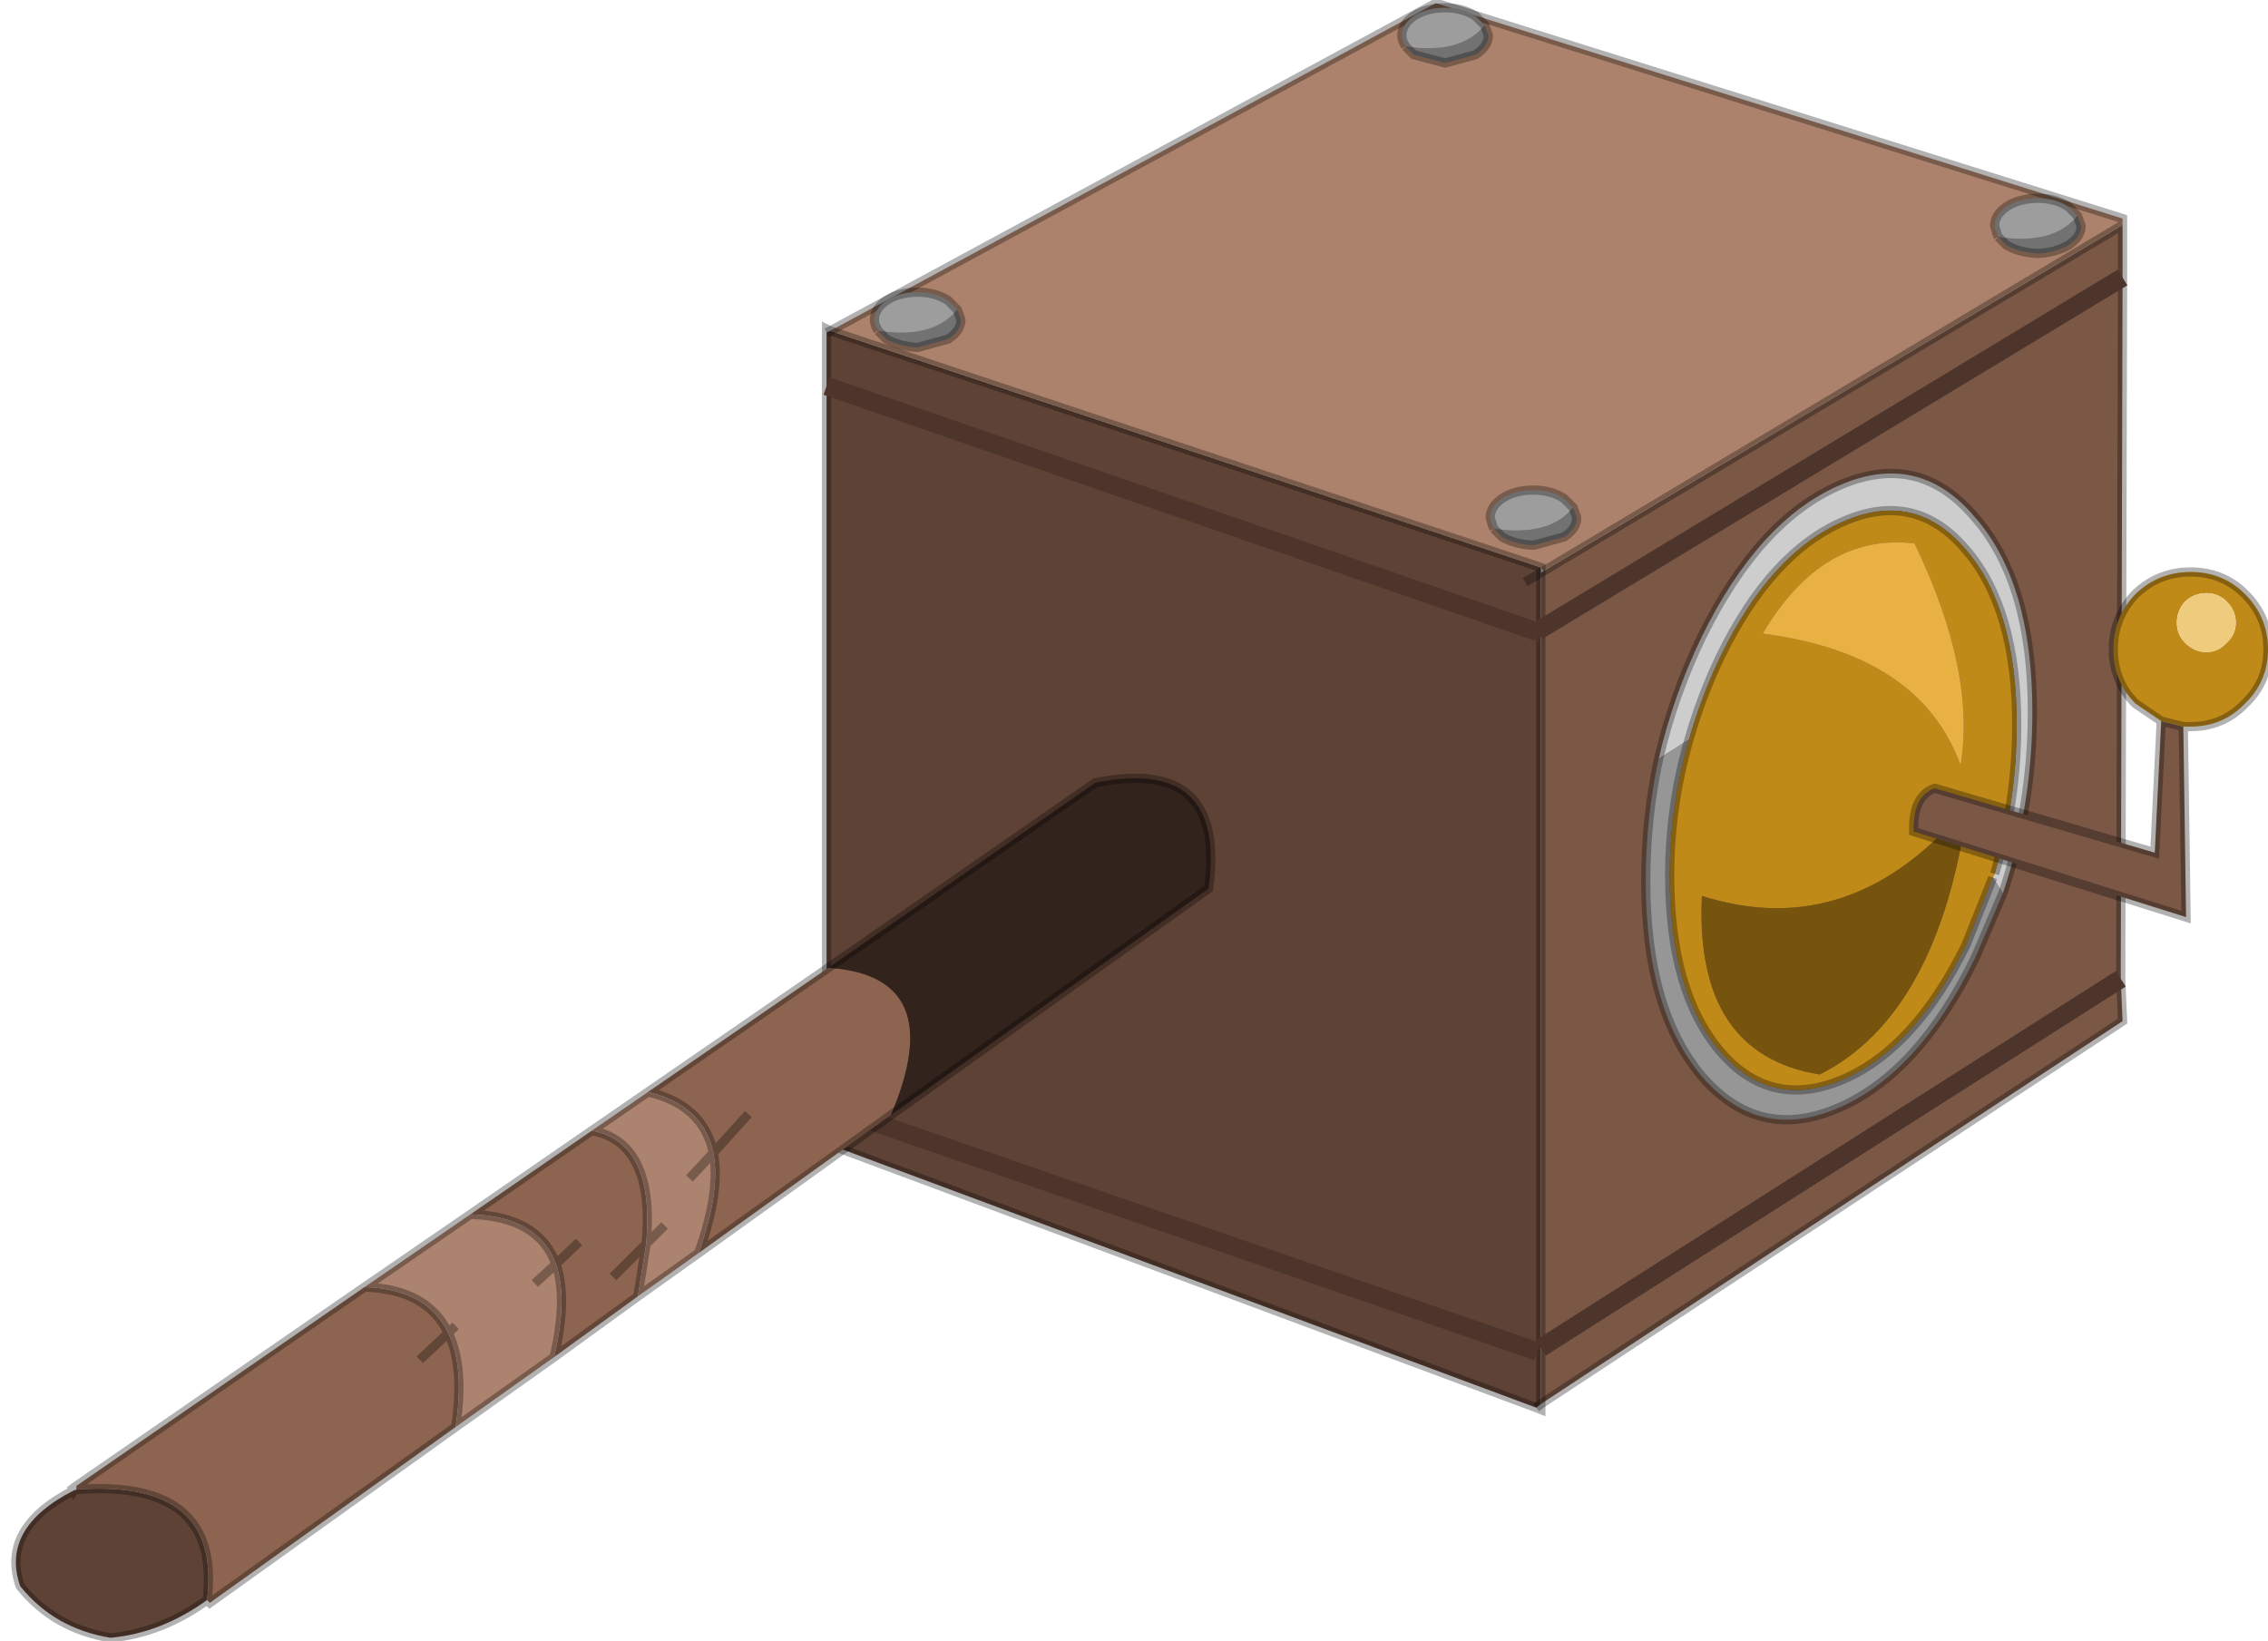 <svg width="123" height="89" viewBox="324.45 171.5 123.2 88.8" xmlns="http://www.w3.org/2000/svg" xmlns:xlink="http://www.w3.org/1999/xlink"><defs><g id="a"><path d="m407.9 247.8-38.55-14.35V189.4l.2-.1 38.6 12.85V205.5l-.2.15.2-.15v42.1l-.25.2m-.6-44.85.85-.5-.85.5m.65 2.7.2.05-.2-.05-38.6-13.35 38.6 13.35m-38.6 25.75 38.6 13.35-38.6-13.35" fill="#5e4235"/><path d="M439.75 183.55v2.85l-.1 38.1.1 2.3-31.6 20.8v-45.15l.15-.1 31.45-18.8m-.1 40.95-31.5 20.05 31.5-20.05m.1-38.1-31.6 19.1 31.6-19.1" fill="#7b5746"/><path d="m369.55 189.3 32.9-17.8 37.3 11.7v.35l-31.45 18.8-.15-.2-38.6-12.85m38.3 11.15q1.8-1.4-.2-2.3l-.45.15q-1.4.95-.25 2.1l.9.05" fill="#ac826c"/><path d="m407.85 200.45-.9-.05q-1.15-1.15.25-2.1l.45-.15q2 .9.2 2.3" fill="#727272"/><path d="M408.15 247.6v.3l-.25-.1-38.55-14.35V189.2l.2.1 38.6 12.85v.3m0 3.05v-3.05m0 3.05V244.55m0 3.05v-3.05" fill="none" stroke="#000" stroke-opacity=".302" stroke-width=".5"/><path d="m369.55 189.3 32.9-17.8 37.3 11.7v3.2l-.1 38.1.1 2.3-31.6 20.8m.15-45.25 31.45-18.8m-70.4 5.85.2-.1m38.6 13.15.15-.1m-.15.1-.85.5m.6 44.85.25-.2" fill="none" stroke="#000" stroke-opacity=".302" stroke-width=".5"/><path d="m407.95 205.65.2-.15m0 .2-.2-.05M407.95 205.65l-38.6-13.35m38.8 52.25 31.5-20.05m-31.7 20.25-38.6-13.35m38.8-25.9 31.6-19.1" fill="none" stroke="#4d352b"/><path d="m405.6 200.05-.05-.1-.15-.5q0-.6.65-1.05.7-.45 1.7-.45.95 0 1.65.45l.5.5q-1.3 1.6-4.3 1.15" fill="#9d9d9d"/><path d="m409.9 198.9.2.55q0 .6-.7 1.05l-1.65.45q-1-.05-1.7-.45l-.45-.45q3 .45 4.3-1.15" fill="#727272"/><path d="m405.6 200.05-.05-.1-.15-.5q0-.6.65-1.05.7-.45 1.7-.45.95 0 1.65.45l.5.5.2.55q0 .6-.7 1.05l-1.65.45q-1-.05-1.7-.45l-.45-.45" fill="none" stroke="#000" stroke-opacity=".302" stroke-width=".5"/><path d="m400.8 173.85-.05-.1q-.15-.25-.15-.5 0-.6.65-1.05.7-.45 1.7-.45.95 0 1.65.45l.5.5q-1.3 1.6-4.3 1.15" fill="#9d9d9d"/><path d="m405.1 172.7.2.55q0 .6-.7 1.05l-1.65.45-1.7-.45-.45-.45q3 .45 4.3-1.15" fill="#727272"/><path d="m400.8 173.85-.05-.1q-.15-.25-.15-.5 0-.6.65-1.05.7-.45 1.7-.45.95 0 1.65.45l.5.5.2.55q0 .6-.7 1.05l-1.65.45-1.7-.45-.45-.45" fill="none" stroke="#000" stroke-opacity=".302" stroke-width=".5"/><path d="m372.15 189.3-.05-.1q-.15-.25-.15-.5 0-.6.65-1.05.7-.45 1.7-.45.95 0 1.65.45l.5.5q-1.3 1.6-4.3 1.15" fill="#9d9d9d"/><path d="m376.45 188.15.2.55q0 .6-.7 1.05l-1.65.45q-1-.05-1.7-.45l-.45-.45q3 .45 4.3-1.15" fill="#727272"/><path d="m372.15 189.3-.05-.1q-.15-.25-.15-.5 0-.6.65-1.05.7-.45 1.7-.45.95 0 1.65.45l.5.5.2.55q0 .6-.7 1.05l-1.65.45q-1-.05-1.7-.45l-.45-.45" fill="none" stroke="#000" stroke-opacity=".302" stroke-width=".5"/><path d="m433 184.2-.05-.1-.15-.5q0-.6.65-1.05.7-.45 1.7-.45.95 0 1.65.45l.5.5q-1.3 1.6-4.3 1.15" fill="#9d9d9d"/><path d="m437.3 183.05.2.55q0 .6-.7 1.05-.7.4-1.65.45-1-.05-1.7-.45l-.45-.45q3 .45 4.3-1.15" fill="#727272"/><path d="m433 184.2-.05-.1-.15-.5q0-.6.65-1.05.7-.45 1.7-.45.95 0 1.65.45l.5.5.2.55q0 .6-.7 1.05-.7.4-1.65.45-1-.05-1.7-.45l-.45-.45" fill="none" stroke="#000" stroke-opacity=".302" stroke-width=".5"/><path d="m349.2 248.85-13.35 9.55-.15-.15q.8-6.6-7.1-6v-.2l15.65-10.8q3.4.1 4.55 2.5.9 1.85.4 5.1m-1.95-3.65 1.55-1.45-1.55 1.45m2.75-7.9 6.6-4.55q3.45.65 2.95 6.15l-.45 2.85-4.55 3.3q.75-3.2.1-5.05-.95-2.6-4.65-2.7m9.65-6.65 9.8-6.75q6.6.45 3.4 8l-10.45 7.5q1.2-3.35.8-5.45-.55-2.6-3.55-3.3m-3.75 8.15-1.25 1.2 1.25-1.2m9.2-6.95-1.9 2.1 1.9-2.1m-5.55 7.05-1.8 1.8 1.8-1.8" fill="#8d6450"/><path d="M335.7 258.25q-2.5 1.8-5.25 2.05-3.05-.5-4.9-2.8-1.1-3.15 2.9-5.2l.15-.05q7.9-.6 7.1 6" fill="#5e4235"/><path d="M349.2 248.85q.5-3.25-.4-5.1l.4-.4-.4.4q-1.15-2.4-4.55-2.5l5.75-3.95q3.7.1 4.65 2.7l-1.15 1.05 1.15-1.05q.65 1.85-.1 5.05l-5.35 3.8m7.4-16.1 3.05-2.1q3 .7 3.55 3.3.4 2.1-.8 5.45l-3.3 2.35.45-2.85q.5-5.5-2.95-6.15m6.6 1.2-1.3 1.4 1.3-1.4m-2.65 3.95-1 1 1-1" fill="#ac836f"/><path d="m369.45 223.9 14.5-10.05q7.15-1.45 6.15 5.75l-17.25 12.3q3.2-7.55-3.4-8" fill="#32231d"/><path d="m335.7 258.25.15.15 13.35-9.55q.5-3.25-.4-5.1l-1.55 1.45m-18.65 7.05-.15.05q-4 2.05-2.9 5.2 1.85 2.3 4.9 2.8 2.75-.25 5.25-2.05.8-6.6-7.1-6m0-.2-.15.25-.05-.1.2-.15 15.65-10.8 5.75-3.95 6.6-4.55 3.05-2.1 9.8-6.75 14.5-10.05q7.15-1.45 6.15 5.75l-17.25 12.3-10.45 7.5-3.3 2.35-4.55 3.3-5.35 3.8m-.4-5.1.4-.4m-4.95-2.1q3.4.1 4.55 2.5m1.2-6.45q3.7.1 4.65 2.7l1.25-1.2m3.65.1 1-1m1.35-2.55 1.3-1.4q-.55-2.6-3.55-3.3m3.55 3.3q.4 2.1-.8 5.45m.8-5.45 1.9-2.1m-8.5.9q3.45.65 2.95 6.15l-.45 2.85m-1.35-1.05 1.8-1.8m-6.05 2.15 1.15-1.05q.65 1.85-.1 5.05" fill="none" stroke="#000" stroke-opacity=".302" stroke-width=".5"/><path d="M432.8 218.8q1.2-3.95 1.2-8.1 0-6.3-2.75-9.5-2.75-3.25-6.65-1.55-3.95 1.7-6.7 7.35-1.05 2.2-1.7 4.5l-1.65 1.05q.8-3.45 2.35-6.65 3.1-6.3 7.45-8.2t7.4 1.75q3.1 3.55 3.1 10.55 0 5.1-1.6 9.85l-.55-.85.1-.2" fill="#cdcdcd"/><path d="m432.7 219 .55.85-1.5 3.5q-3.05 6.25-7.4 8.15t-7.45-1.7q-3.05-3.6-3.05-10.6 0-3.45.7-6.65l1.65-1.05q-1.05 3.6-1.05 7.4 0 6.3 2.75 9.55 2.75 3.2 6.7 1.5 3.9-1.7 6.65-7.3l1.45-3.65" fill="#969696"/><path d="M416.2 211.5q.65-2.3 1.7-4.5 2.75-5.65 6.7-7.35 3.9-1.7 6.65 1.55 2.75 3.2 2.75 9.5 0 4.15-1.2 8.1l-.1.2-1.45 3.65q-2.75 5.6-6.65 7.3-3.95 1.7-6.7-1.5-2.75-3.25-2.75-9.55 0-3.8 1.05-7.4m12.25-10.65q-5-.6-8.25 4.9 8.55 1.1 10.75 7.15.85-5.1-2.5-12.05M416.9 220q-.4 8.6 6.4 9.7 6.45-3.25 8.05-14.65-6.25 7.55-14.45 4.95" fill="#c08a18"/><path d="M428.45 200.85q3.35 6.95 2.5 12.05-2.2-6.05-10.75-7.15 3.25-5.5 8.25-4.9" fill="#e8b142"/><path d="M416.9 220q8.2 2.6 14.45-4.95-1.6 11.4-8.05 14.65-6.8-1.1-6.4-9.7" fill="#76540e"/><path d="M416.2 211.5q.65-2.3 1.7-4.5 2.75-5.65 6.7-7.35 3.9-1.7 6.65 1.55 2.75 3.2 2.75 9.5 0 4.15-1.2 8.1m.45 1.05q1.6-4.75 1.6-9.85 0-7-3.1-10.55-3.05-3.65-7.4-1.75t-7.45 8.2q-1.55 3.2-2.35 6.65m1.65-1.05q-1.05 3.6-1.05 7.4 0 6.3 2.75 9.55 2.75 3.2 6.7 1.5 3.9-1.7 6.65-7.3l1.45-3.65m.55.85-1.5 3.5q-3.05 6.25-7.4 8.15t-7.45-1.7q-3.05-3.6-3.05-10.6 0-3.45.7-6.65" fill="none" stroke="#000" stroke-opacity=".302" stroke-width=".5"/><path d="m441.85 210.5-1.4-.95q-1.2-1.2-1.2-2.95t1.2-3q1.25-1.2 3-1.2t2.95 1.2q1.25 1.25 1.25 3t-1.25 2.95q-1.2 1.25-2.95 1.25h-.4l-1.2-.3m4.05-5.35q0-.65-.5-1.15-.45-.45-1.1-.45t-1.15.45q-.45.5-.45 1.15t.45 1.1q.5.5 1.15.5t1.1-.5q.5-.45.5-1.1" fill="#c08a18"/><path d="M445.9 205.15q0 .65-.5 1.1-.45.5-1.1.5t-1.15-.5q-.45-.45-.45-1.1t.45-1.15q.5-.45 1.15-.45t1.1.45q.5.5.5 1.15" fill="#efcb7e"/><path d="m443.05 210.8.15 10.35-14.8-4.65q-.05-1.95 1.15-2.35l11.95 3.5.35-7.15 1.2.3" fill="#7b5746"/><path d="m441.85 210.5-1.4-.95q-1.2-1.2-1.2-2.95t1.2-3q1.25-1.2 3-1.2t2.95 1.2q1.25 1.25 1.25 3t-1.25 2.95q-1.2 1.25-2.95 1.25h-.4l.15 10.35-14.8-4.65q-.05-1.95 1.15-2.35l11.95 3.5.35-7.15 1.2.3" fill="none" stroke="#000" stroke-opacity=".302" stroke-width=".5"/></g></defs><use xlink:href="#a"/></svg>